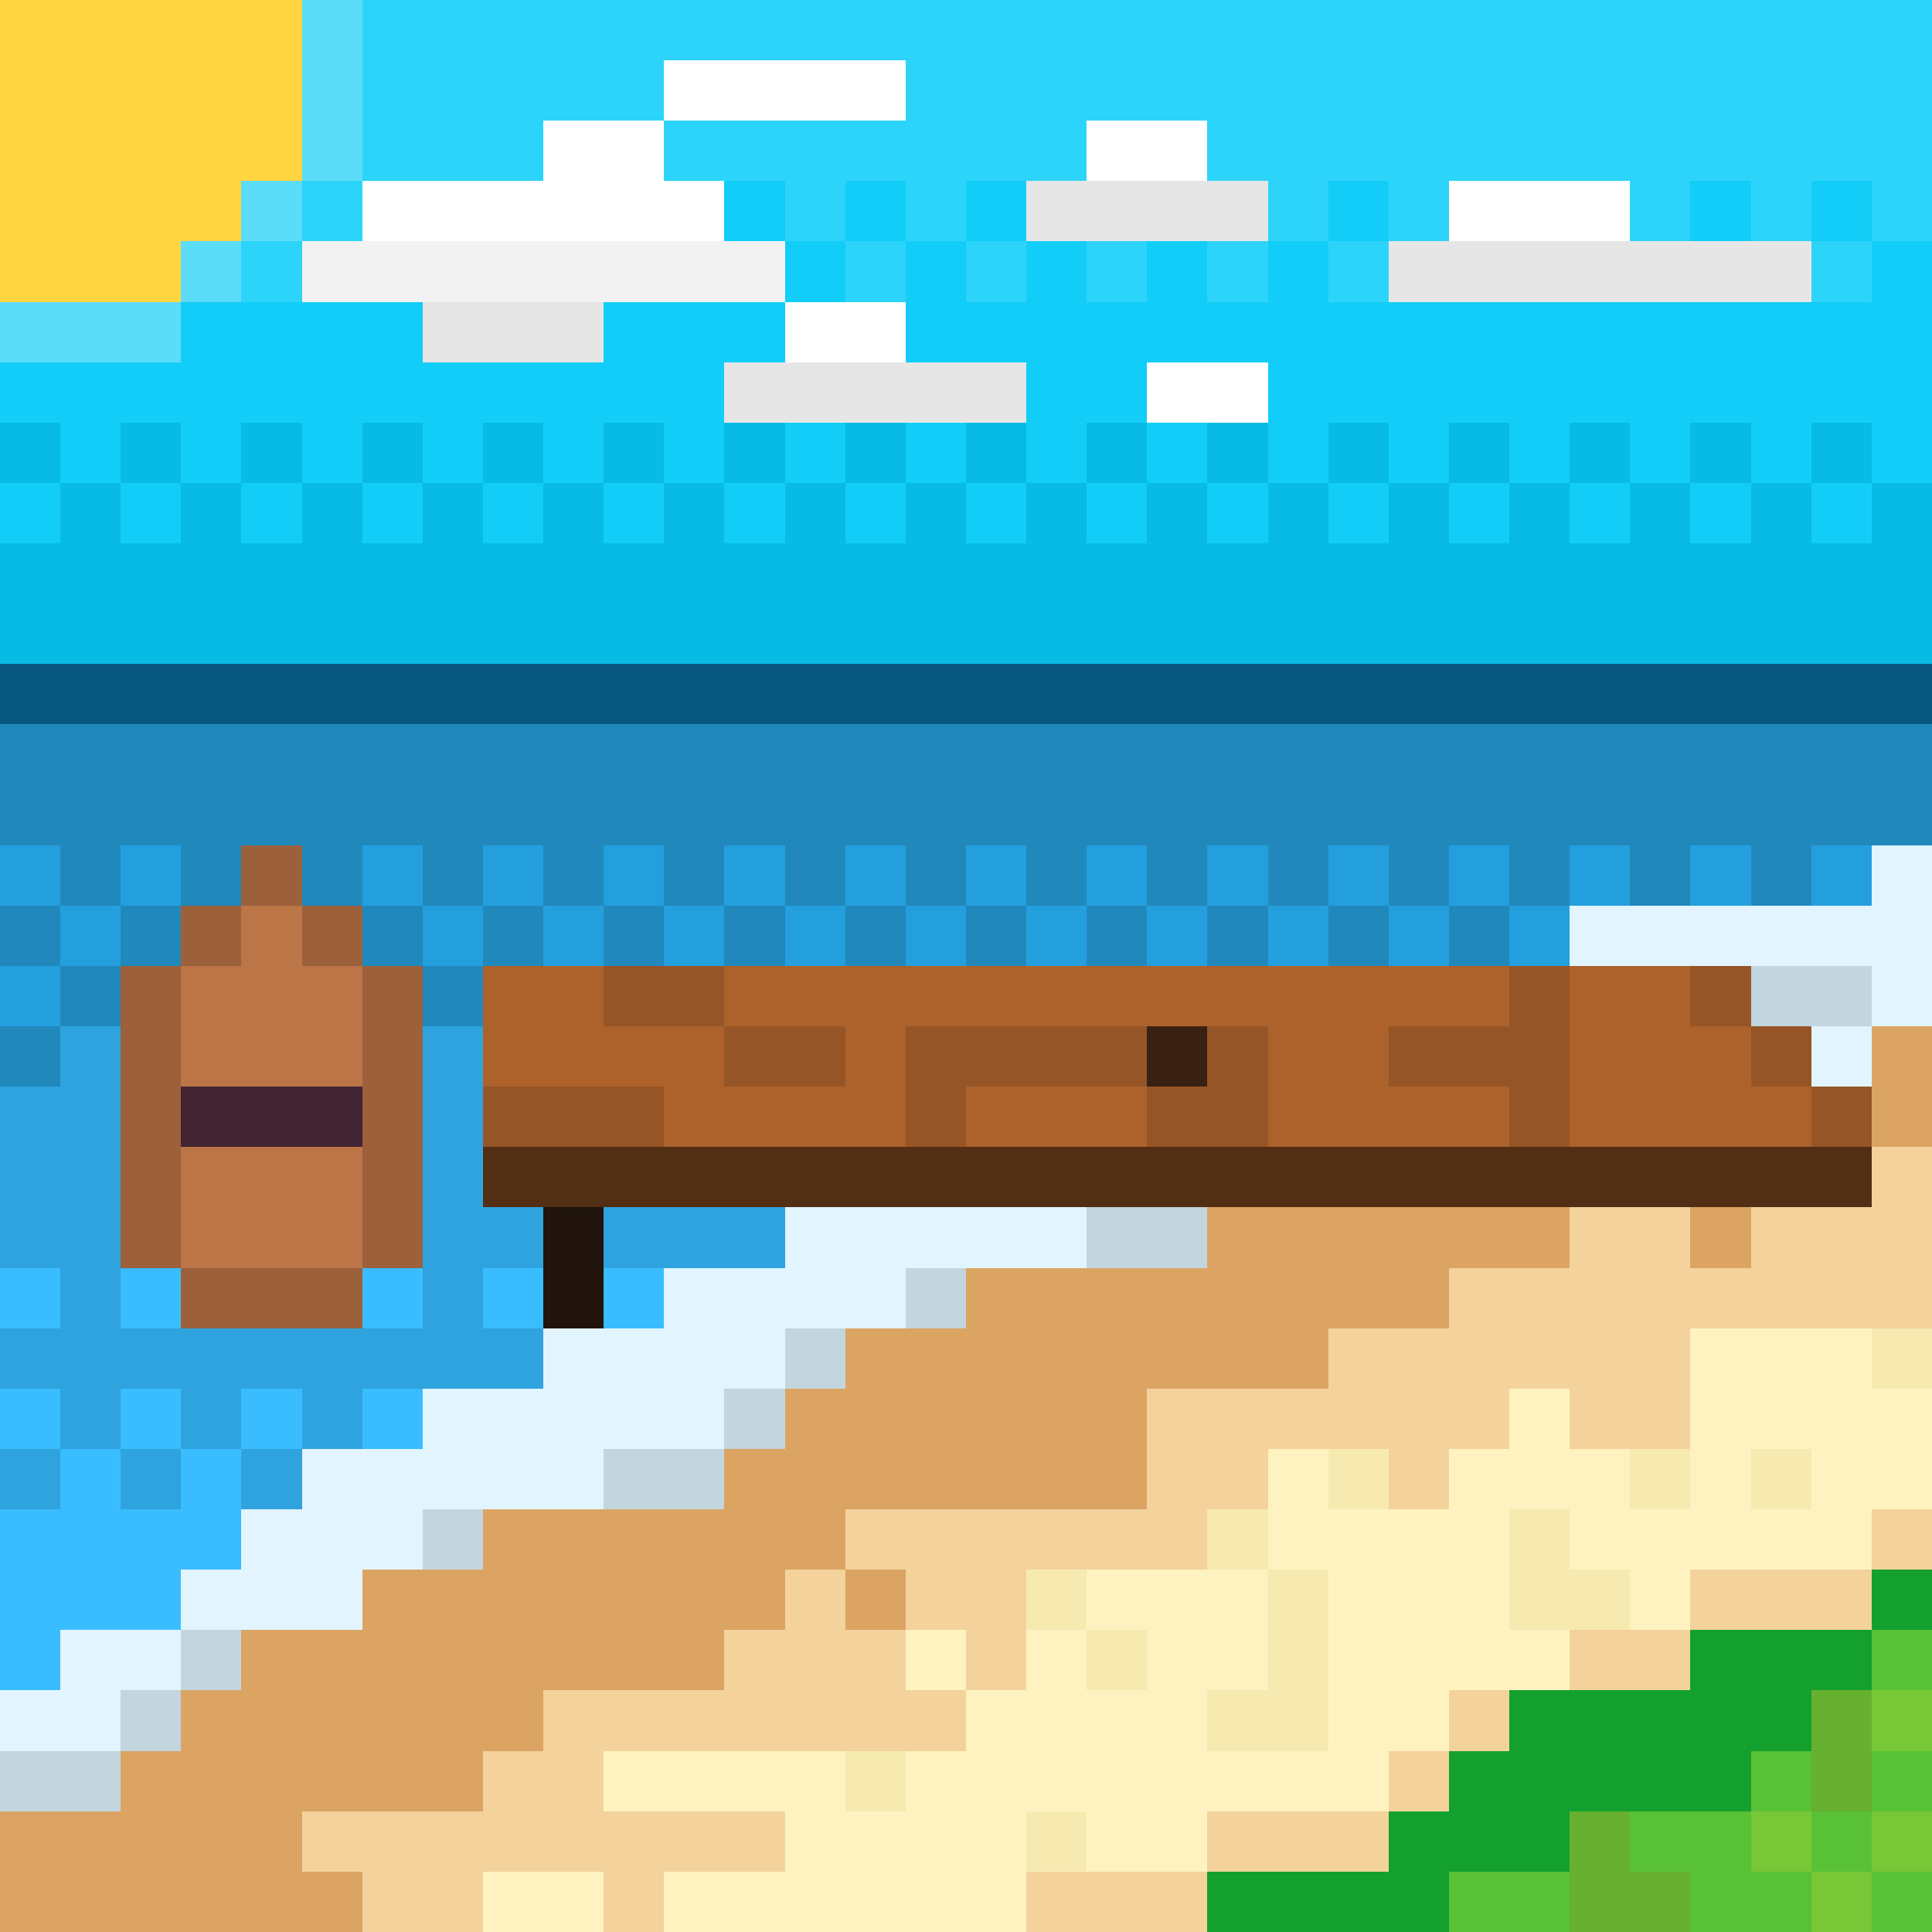 <svg xmlns="http://www.w3.org/2000/svg" viewBox="0 -0.5 32 32" shape-rendering="crispEdges">
<rect x="0" y="-0.5" width="32" height="32" fill="#333333" stroke="none"/>
<path stroke="#ffd541" d="M0 0h5M0 1h5M0 2h5M0 3h4M0 4h3" />
<path stroke="#5bdcf9" d="M5 0h1M5 1h1M5 2h1M4 3h1M3 4h1M0 5h3" />
<path stroke="#2dd4f9" d="M6 0h26M6 1h5M15 1h17M6 2h3M11 2h7M20 2h12M5 3h1M13 3h1M15 3h1M21 3h1M23 3h1M27 3h1M29 3h1M31 3h1M4 4h1M14 4h1M16 4h1M18 4h1M20 4h1M22 4h1M30 4h1" />
<path stroke="#ffffff" d="M11 1h4M9 2h2M18 2h2M6 3h6M24 3h3M13 5h2M19 6h2" />
<path stroke="#12cdf8" d="M12 3h1M14 3h1M16 3h1M22 3h1M28 3h1M30 3h1M13 4h1M15 4h1M17 4h1M19 4h1M21 4h1M31 4h1M3 5h4M10 5h3M15 5h17M0 6h12M17 6h2M21 6h11M1 7h1M3 7h1M5 7h1M7 7h1M9 7h1M11 7h1M13 7h1M15 7h1M17 7h1M19 7h1M21 7h1M23 7h1M25 7h1M27 7h1M29 7h1M31 7h1M0 8h1M2 8h1M4 8h1M6 8h1M8 8h1M10 8h1M12 8h1M14 8h1M16 8h1M18 8h1M20 8h1M22 8h1M24 8h1M26 8h1M28 8h1M30 8h1" />
<path stroke="#e6e6e6" d="M17 3h4M23 4h7M7 5h3M12 6h5" />
<path stroke="#f2f2f2" d="M5 4h8" />
<path stroke="#07bbe4" d="M0 7h1M2 7h1M4 7h1M6 7h1M8 7h1M10 7h1M12 7h1M14 7h1M16 7h1M18 7h1M20 7h1M22 7h1M24 7h1M26 7h1M28 7h1M30 7h1M1 8h1M3 8h1M5 8h1M7 8h1M9 8h1M11 8h1M13 8h1M15 8h1M17 8h1M19 8h1M21 8h1M23 8h1M25 8h1M27 8h1M29 8h1M31 8h1M0 9h32M0 10h32" />
<path stroke="#085780" d="M0 11h32" />
<path stroke="#2188bc" d="M0 12h32M0 13h32M1 14h1M3 14h1M5 14h1M7 14h1M9 14h1M11 14h1M13 14h1M15 14h1M17 14h1M19 14h1M21 14h1M23 14h1M25 14h1M27 14h1M29 14h1M0 15h1M2 15h1M6 15h1M8 15h1M10 15h1M12 15h1M14 15h1M16 15h1M18 15h1M20 15h1M22 15h1M24 15h1M1 16h1M7 16h1M0 17h1" />
<path stroke="#249fde" d="M0 14h1M2 14h1M6 14h1M8 14h1M10 14h1M12 14h1M14 14h1M16 14h1M18 14h1M20 14h1M22 14h1M24 14h1M26 14h1M28 14h1M30 14h1M1 15h1M7 15h1M9 15h1M11 15h1M13 15h1M15 15h1M17 15h1M19 15h1M21 15h1M23 15h1M25 15h1M0 16h1" />
<path stroke="#9c603b" d="M4 14h1M3 15h1M5 15h1M2 16h1M6 16h1M2 17h1M6 17h1M2 18h1M6 18h1M2 19h1M6 19h1M2 20h1M6 20h1M3 21h3" />
<path stroke="#e2f5ff" d="M31 14h1M26 15h6M31 16h1M30 17h1M13 20h5M11 21h4M9 22h4M7 23h5M5 24h5M4 25h3M3 26h3M1 27h2M0 28h2" />
<path stroke="#bb7547" d="M4 15h1M3 16h3M3 17h3M3 19h3M3 20h3" />
<path stroke="#ad622b" d="M8 16h2M12 16h13M26 16h2M8 17h4M14 17h1M21 17h2M26 17h3M11 18h4M16 18h3M21 18h4M26 18h4" />
<path stroke="#965526" d="M10 16h2M25 16h1M28 16h1M12 17h2M15 17h4M20 17h1M23 17h3M29 17h1M8 18h3M15 18h1M19 18h2M25 18h1M30 18h1" />
<path stroke="#c3d5de" d="M29 16h2M18 20h2M15 21h1M13 22h1M12 23h1M10 24h2M7 25h1M3 27h1M2 28h1M0 29h2" />
<path stroke="#2fa3de" d="M1 17h1M7 17h1M0 18h2M7 18h1M0 19h2M7 19h1M0 20h2M7 20h2M10 20h3M1 21h1M7 21h1M0 22h9M1 23h1M3 23h1M5 23h1M0 24h1M2 24h1M4 24h1" />
<path stroke="#382112" d="M19 17h1" />
<path stroke="#dba463" d="M31 17h1M31 18h1M20 20h6M28 20h1M16 21h8M14 22h8M13 23h6M12 24h7M8 25h6M6 26h7M14 26h1M4 27h8M3 28h6M2 29h6M0 30h5M0 31h6" />
<path stroke="#422433" d="M3 18h3" />
<path stroke="#522e14" d="M8 19h23" />
<path stroke="#f4d29c" d="M31 19h1M26 20h2M29 20h3M24 21h8M22 22h6M19 23h6M26 23h2M19 24h2M23 24h1M14 25h6M31 25h1M13 26h1M15 26h2M28 26h3M12 27h3M16 27h1M26 27h2M9 28h7M24 28h1M8 29h2M23 29h1M5 30h8M20 30h3M6 31h2M10 31h1M17 31h3" />
<path stroke="#20140c" d="M9 20h1M9 21h1" />
<path stroke="#3abdff" d="M0 21h1M2 21h1M6 21h1M8 21h1M10 21h1M0 23h1M2 23h1M4 23h1M6 23h1M1 24h1M3 24h1M0 25h4M0 26h3M0 27h1" />
<path stroke="#fef3c0" d="M28 22h3M25 23h1M28 23h4M21 24h1M24 24h3M28 24h1M30 24h2M21 25h4M26 25h5M18 26h3M22 26h3M27 26h1M15 27h1M17 27h1M19 27h2M22 27h4M16 28h4M22 28h2M10 29h4M15 29h8M13 30h4M18 30h2M8 31h2M11 31h6" />
<path stroke="#f6eab1" d="M31 22h1M22 24h1M27 24h1M29 24h1M20 25h1M25 25h1M17 26h1M21 26h1M25 26h2M18 27h1M21 27h1M20 28h2M14 29h1M17 30h1" />
<path stroke="#14a02e" d="M31 26h1M28 27h3M25 28h5M24 29h5M23 30h3M20 31h4" />
<path stroke="#59c135" d="M31 27h1M29 29h1M31 29h1M27 30h2M30 30h1M24 31h2M28 31h2M31 31h1" />
<path stroke="#67b030" d="M30 28h1M30 29h1M26 30h1M26 31h2" />
<path stroke="#77c736" d="M31 28h1M29 30h1M31 30h1M30 31h1" />
</svg>

